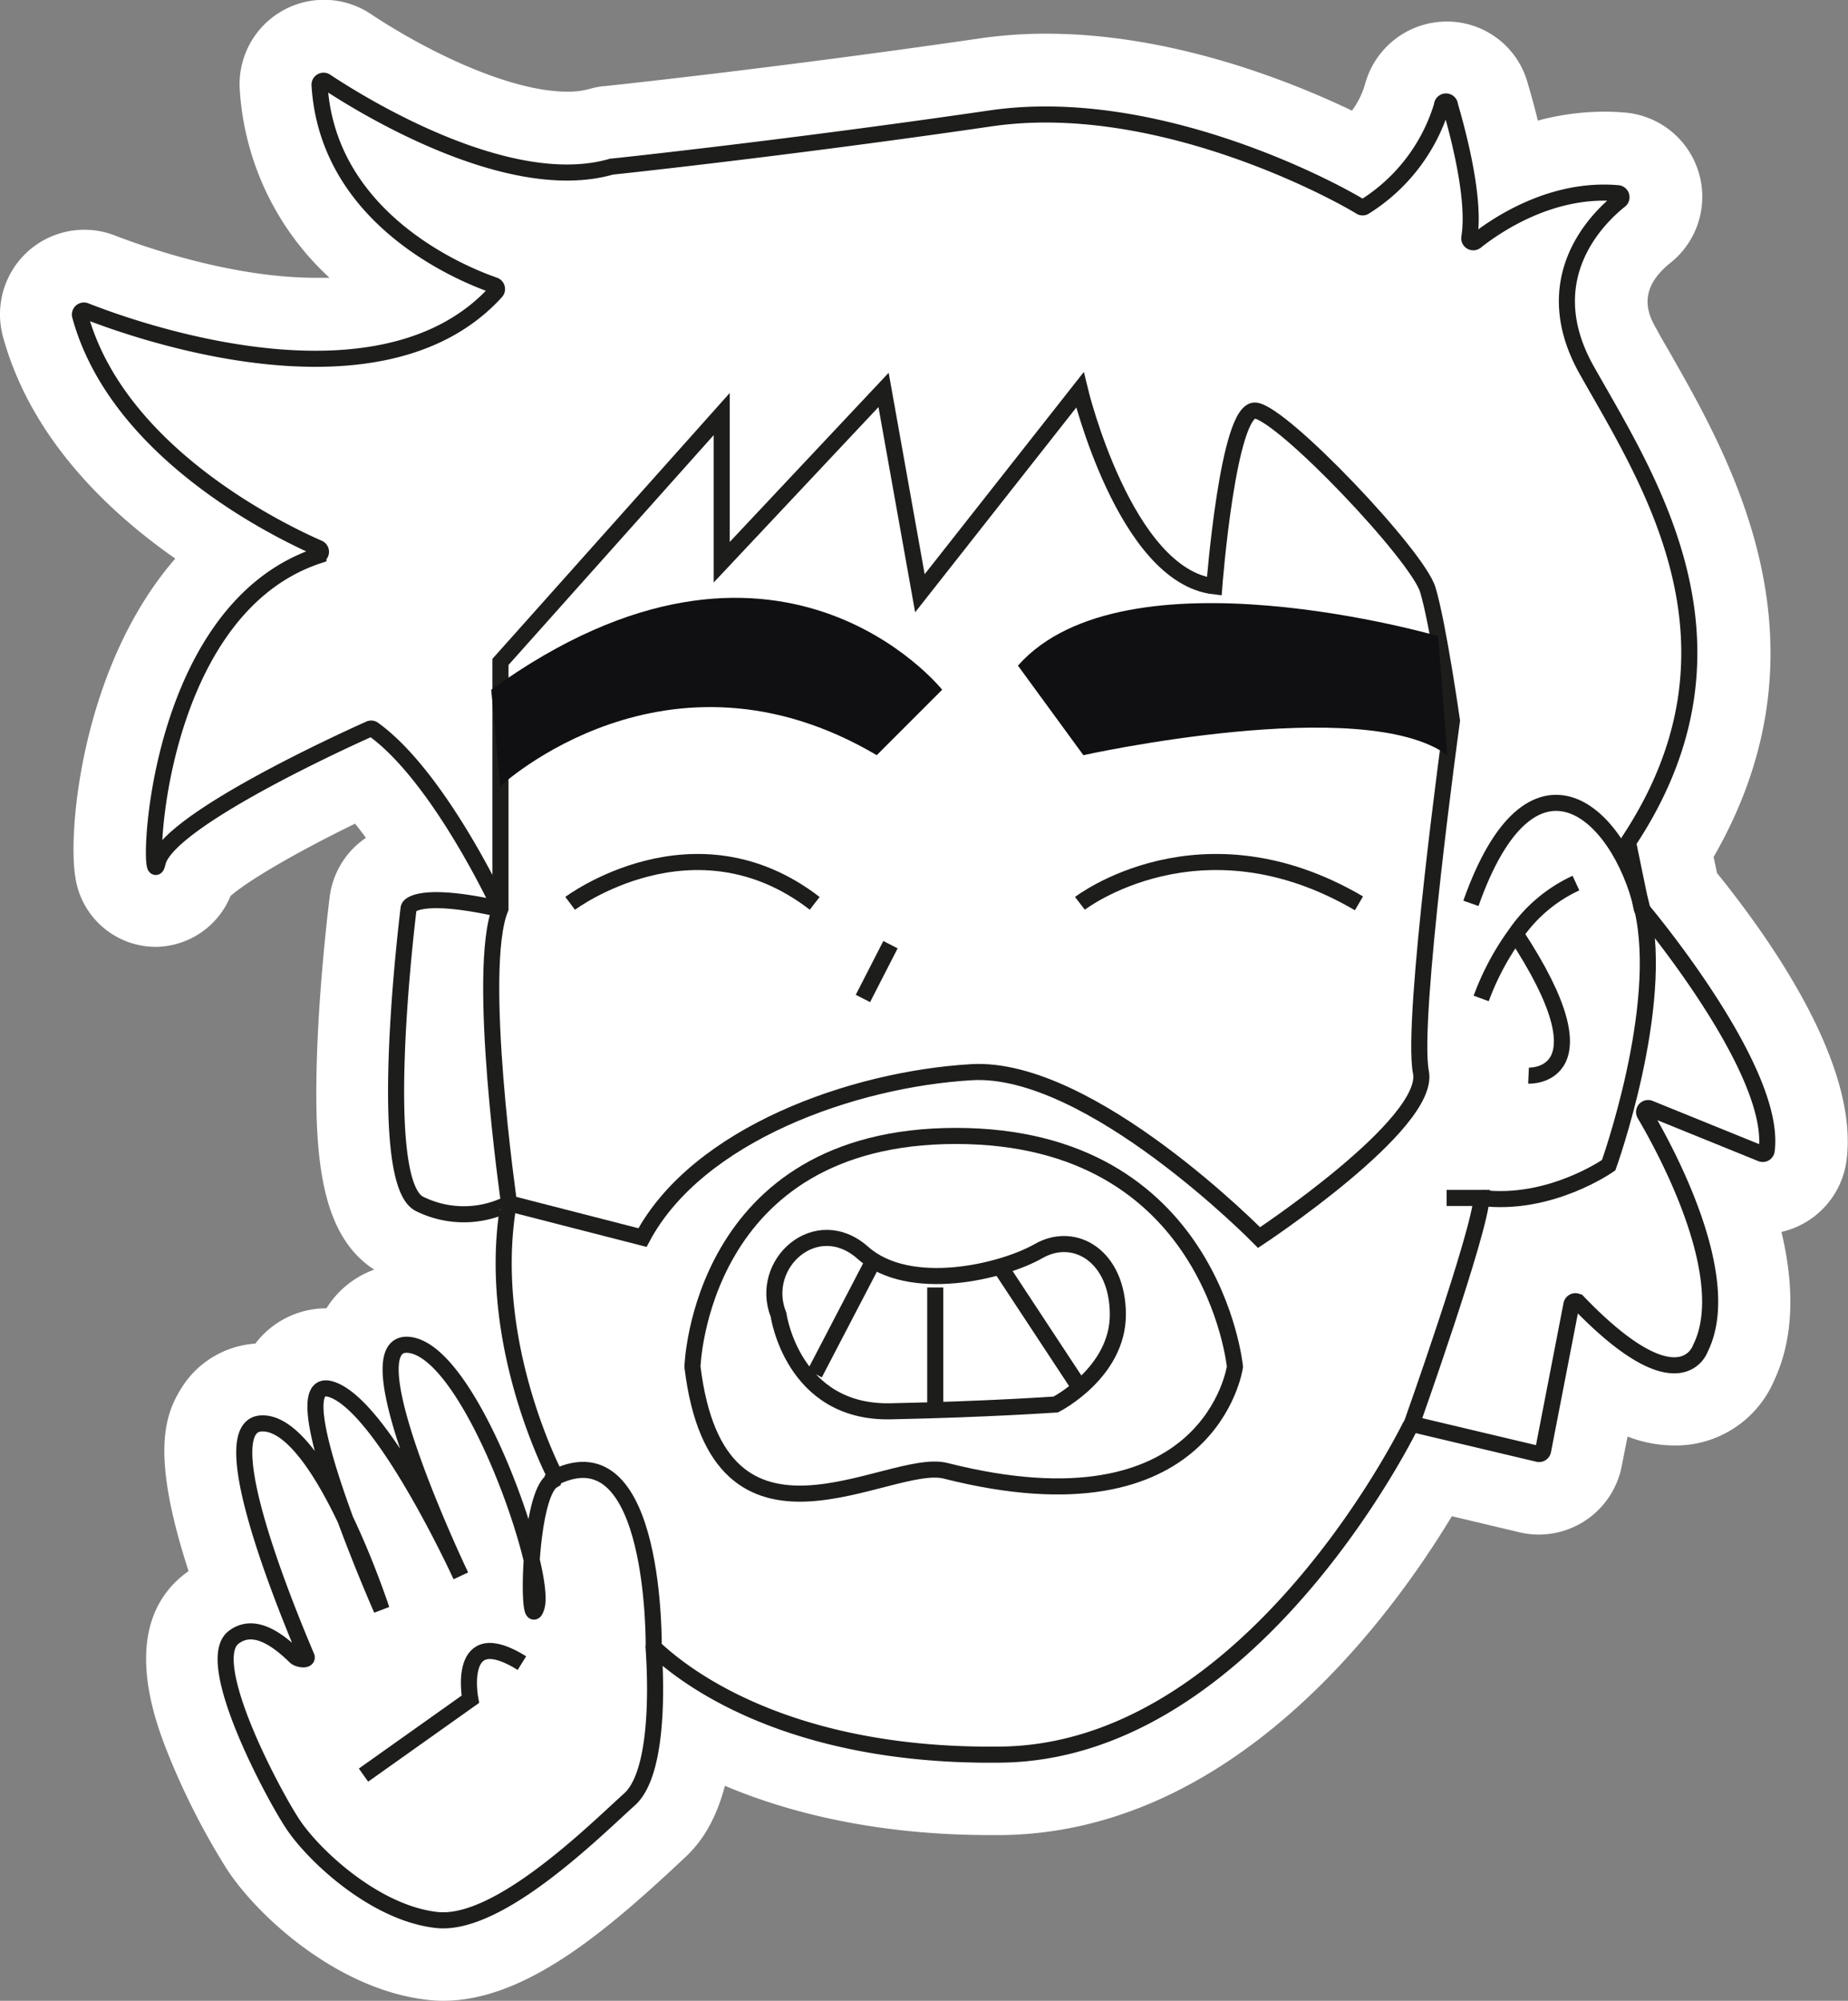 <svg xmlns="http://www.w3.org/2000/svg" viewBox="0 0 229.94 248.86"><rect x="0" y="0" width="229.94" height="248.86" fill="#808080" stroke="none"/><defs><style>.cls-1{fill:#fff;}.cls-2{fill:none;stroke:#1d1d1b;stroke-miterlimit:10;stroke-width:2px;}.cls-3{fill:#101013;}</style></defs><title>Face Sticker</title><g id="Capa_2" data-name="Capa 2"><g id="Capa_3" data-name="Capa 3"><path class="cls-1" d="M213.64,108.59l-.42-2c15.25-26.52,2.28-49.2-5.6-63-.49-.86-1-1.69-1.42-2.51-1-1.7-2.75-4.88,1.65-8.39A10.51,10.51,0,0,0,202.19,14c-.84-.07-1.7-.11-2.55-.11A32.12,32.12,0,0,0,191.35,15q-.56-2.29-1.3-4.79A10.41,10.41,0,0,0,180,2.68a10.54,10.54,0,0,0-10.14,7.74,10.42,10.42,0,0,1-1.64,3.34c-8-3.82-22.57-9.57-38.06-9.57a57.19,57.19,0,0,0-8.27.59c-25,3.64-45.84,5.85-46.71,5.94l-.14,0a10.87,10.87,0,0,0-1.68.34,9.9,9.9,0,0,1-2.77.34c-7.32,0-17.76-5.2-24.47-9.67a10.5,10.5,0,0,0-16.29,9.38A34.73,34.73,0,0,0,41,34.55c-.57,0-1.14,0-1.73,0-11.08,0-22.73-4.39-25-5.27A10.49,10.49,0,0,0,2.15,32.71,10.57,10.57,0,0,0,.36,41.84C3.78,54.38,13.27,63.51,21.81,69.48,10.3,82.69,8.41,103.13,9.36,109a10.12,10.12,0,0,0,10,8.77h0a10.16,10.16,0,0,0,9.32-6.32c2-1.78,7.84-5.27,15.5-9,.44.54.89,1.13,1.35,1.76a11.73,11.73,0,0,0-1.4,1.13A10.53,10.53,0,0,0,41,111.72c-.2,1.63-1.22,10.2-1.54,19-.49,13.57.55,22.94,7.1,27.2a11.62,11.62,0,0,0-5.87,4.7l-.07.11h0a11.09,11.09,0,0,0-8.85,4.39,11.77,11.77,0,0,0-9.24,5.6c-2.1,3.39-3.74,8.28.93,22.69l-.48.36c-8.48,6.59-3.48,18.9-1.84,22.94a90.06,90.06,0,0,0,7.05,13.72C32,238.31,42,247.5,53.23,248.75a17.37,17.37,0,0,0,1.92.11c10,0,19.9-8.41,28.43-16.28L85,231.25c1.8-1.62,3.89-4.17,5.2-9.13,9.45,4,20.71,6.13,33,6.13h1.52c28.51-.39,47.81-26.24,55.93-39.66l8.42,2a10.31,10.31,0,0,0,2.41.28,10.51,10.51,0,0,0,10.3-8.49l.73-3.7a16.3,16.3,0,0,0,5.82,1.11h0a13.32,13.32,0,0,0,12.42-8.08c2.63-5.62,2.42-12.16.91-18.48a10.54,10.54,0,0,0,8.09-8.84C231.31,132.83,221,117.7,213.64,108.59Z"/><path class="cls-2" d="M63.34,149.67S59.16,120.56,62.27,113l0-30.67L89.8,51.5V69.93L109.94,48.5l4.52,25.29L134.37,48.5s5.57,23.14,16.72,24.43c0,0,1.71-22.29,5.14-21.86s20.14,18,21.43,22.29,3,16.28,3,16.28-5.14,37.29-3.86,43.72-20.14,20.57-20.14,20.57-21-21.43-35.77-20.57-34.09,7.71-40.95,20.57Z"/><path class="cls-3" d="M62.25,97.79s20.69-19.29,46.84-3.86l8.14-8.14s-20.51-25.72-56.11,0Z"/><path class="cls-3" d="M126.66,82.79l8.14,11.14s34.86-7.71,45.29,0l-1.15-14.81S139.94,67.79,126.66,82.79Z"/><path class="cls-2" d="M70.94,112.36s15.43-11.57,30.43,0"/><path class="cls-2" d="M134.37,112.36s15-11.57,34.72,0"/><line class="cls-2" x1="110.8" y1="117.5" x2="107.37" y2="124.19"/><path class="cls-2" d="M61.82,112.11c-1.73-3.55-8.3-16.33-15.39-21.42a.5.5,0,0,0-.5,0c-2.69,1.2-25.1,11.36-26.31,16.59-1.26,5.46-1.49-31.09,20-38.18a.5.5,0,0,0,0-.93c-5.24-2.3-25.05-12-29.66-28.92a.5.5,0,0,1,.67-.59c5.71,2.26,36.66,13.49,51.08-2.37a.5.5,0,0,0-.21-.81c-3.73-1.29-20.73-8.06-21.74-24.91a.5.5,0,0,1,.77-.45c4.1,2.73,22.68,14.36,35.58,10.6h.07c1-.1,22.07-2.35,47.11-6,20.12-2.93,41.88,8.48,46,11a.47.47,0,0,0,.51,0,22.51,22.51,0,0,0,9.62-12.6.5.5,0,0,1,1,0c1.05,3.58,3.19,11.67,2.4,16.44a.5.5,0,0,0,.8.47c2.66-2.11,9.49-6.71,17.66-6a.5.5,0,0,1,.29.89c-2.88,2.29-10.5,9.81-4.14,21.12,7.7,13.68,21.36,34.19,5.26,58.54a.54.54,0,0,0-.08.37l1.65,8a.42.42,0,0,0,.11.22c1.24,1.49,16.73,20.26,15.45,29.94a.49.49,0,0,1-.68.38l-13.88-5.63a.5.5,0,0,0-.62.72c2.71,4.6,11.3,20.42,6.93,29.14,0,0-2.48,7.45-15.18-5.72a.51.51,0,0,0-.86.24L192,180.44a.51.51,0,0,1-.61.4L176,177.19a.5.5,0,0,0-.56.26c-2,4-21.24,40.39-50.83,40.79-31.28.43-43.28-13.71-43.28-13.28s1.28,15-3,18.85-16.29,15.86-24,15S39,230.75,36.44,226.89s-11.25-20.22-7.39-23.22c2.5-1.94,5.47.22,7.68,2.38.39.39,1.63.52,1.41,0-3.25-7.65-11.62-28.62-5.66-29,7.29-.43,15,23.14,15,23.14s-12.86-29.14-6.43-27.43S57.34,196,57.34,196s-14.15-29.57-6.43-28.72,17.14,28.29,15.86,32.57c-1.23,4.08-1.09-13.85,2-15.7a.51.51,0,0,0,.25-.68c-1.44-2.9-8.16-17.44-5.88-32.85a.49.49,0,0,0-.67-.54,12.38,12.38,0,0,1-10.33-.37c-5.36-2.89-1.58-34.42-1.3-36.72a.54.54,0,0,1,.15-.3c.46-.44,2.43-1.47,10.23.16A.49.49,0,0,0,61.82,112.11Z"/><path class="cls-2" d="M81.34,205s.42-27.41-12.23-21.28"/><path class="cls-2" d="M45.23,220.79l13.29-9.43s-1.83-9.64,6.42-4.5"/><path class="cls-2" d="M86.16,170s.86-28.71,32.78-28.71S153.66,170,153.66,170s-3,21.3-36,12.94C110.59,181.14,89.37,196.57,86.16,170Z"/><path class="cls-2" d="M190.19,133.79s10.35.49-1.62-17.65"/><path class="cls-2" d="M184.3,124.19a32.88,32.88,0,0,1,4.27-8,18.52,18.52,0,0,1,7.52-6.35"/><path class="cls-2" d="M184.3,149c8.57,1.07,15.86-4.07,15.86-4.07s7.07-19.66,4.18-31.9-13.82-21.89-21.32-.67"/><path class="cls-2" d="M180,149h4.34c-.21,4.29-8.68,28.1-8.68,28.1"/><line class="cls-2" x1="124.45" y1="157.57" x2="134.37" y2="172.63"/><line class="cls-2" x1="108.68" y1="156.83" x2="101.37" y2="170.86"/><line class="cls-2" x1="116.37" y1="160.14" x2="116.37" y2="175.58"/><path class="cls-2" d="M96.87,163.54s1.72,12.25,13.93,12,20.57-.85,20.57-.85,7.72-3.94,7.72-11.18-5.36-10.47-9.86-7.9-16.07,5.36-21.86.22S94.33,157.19,96.87,163.54Z"/></g></g></svg>